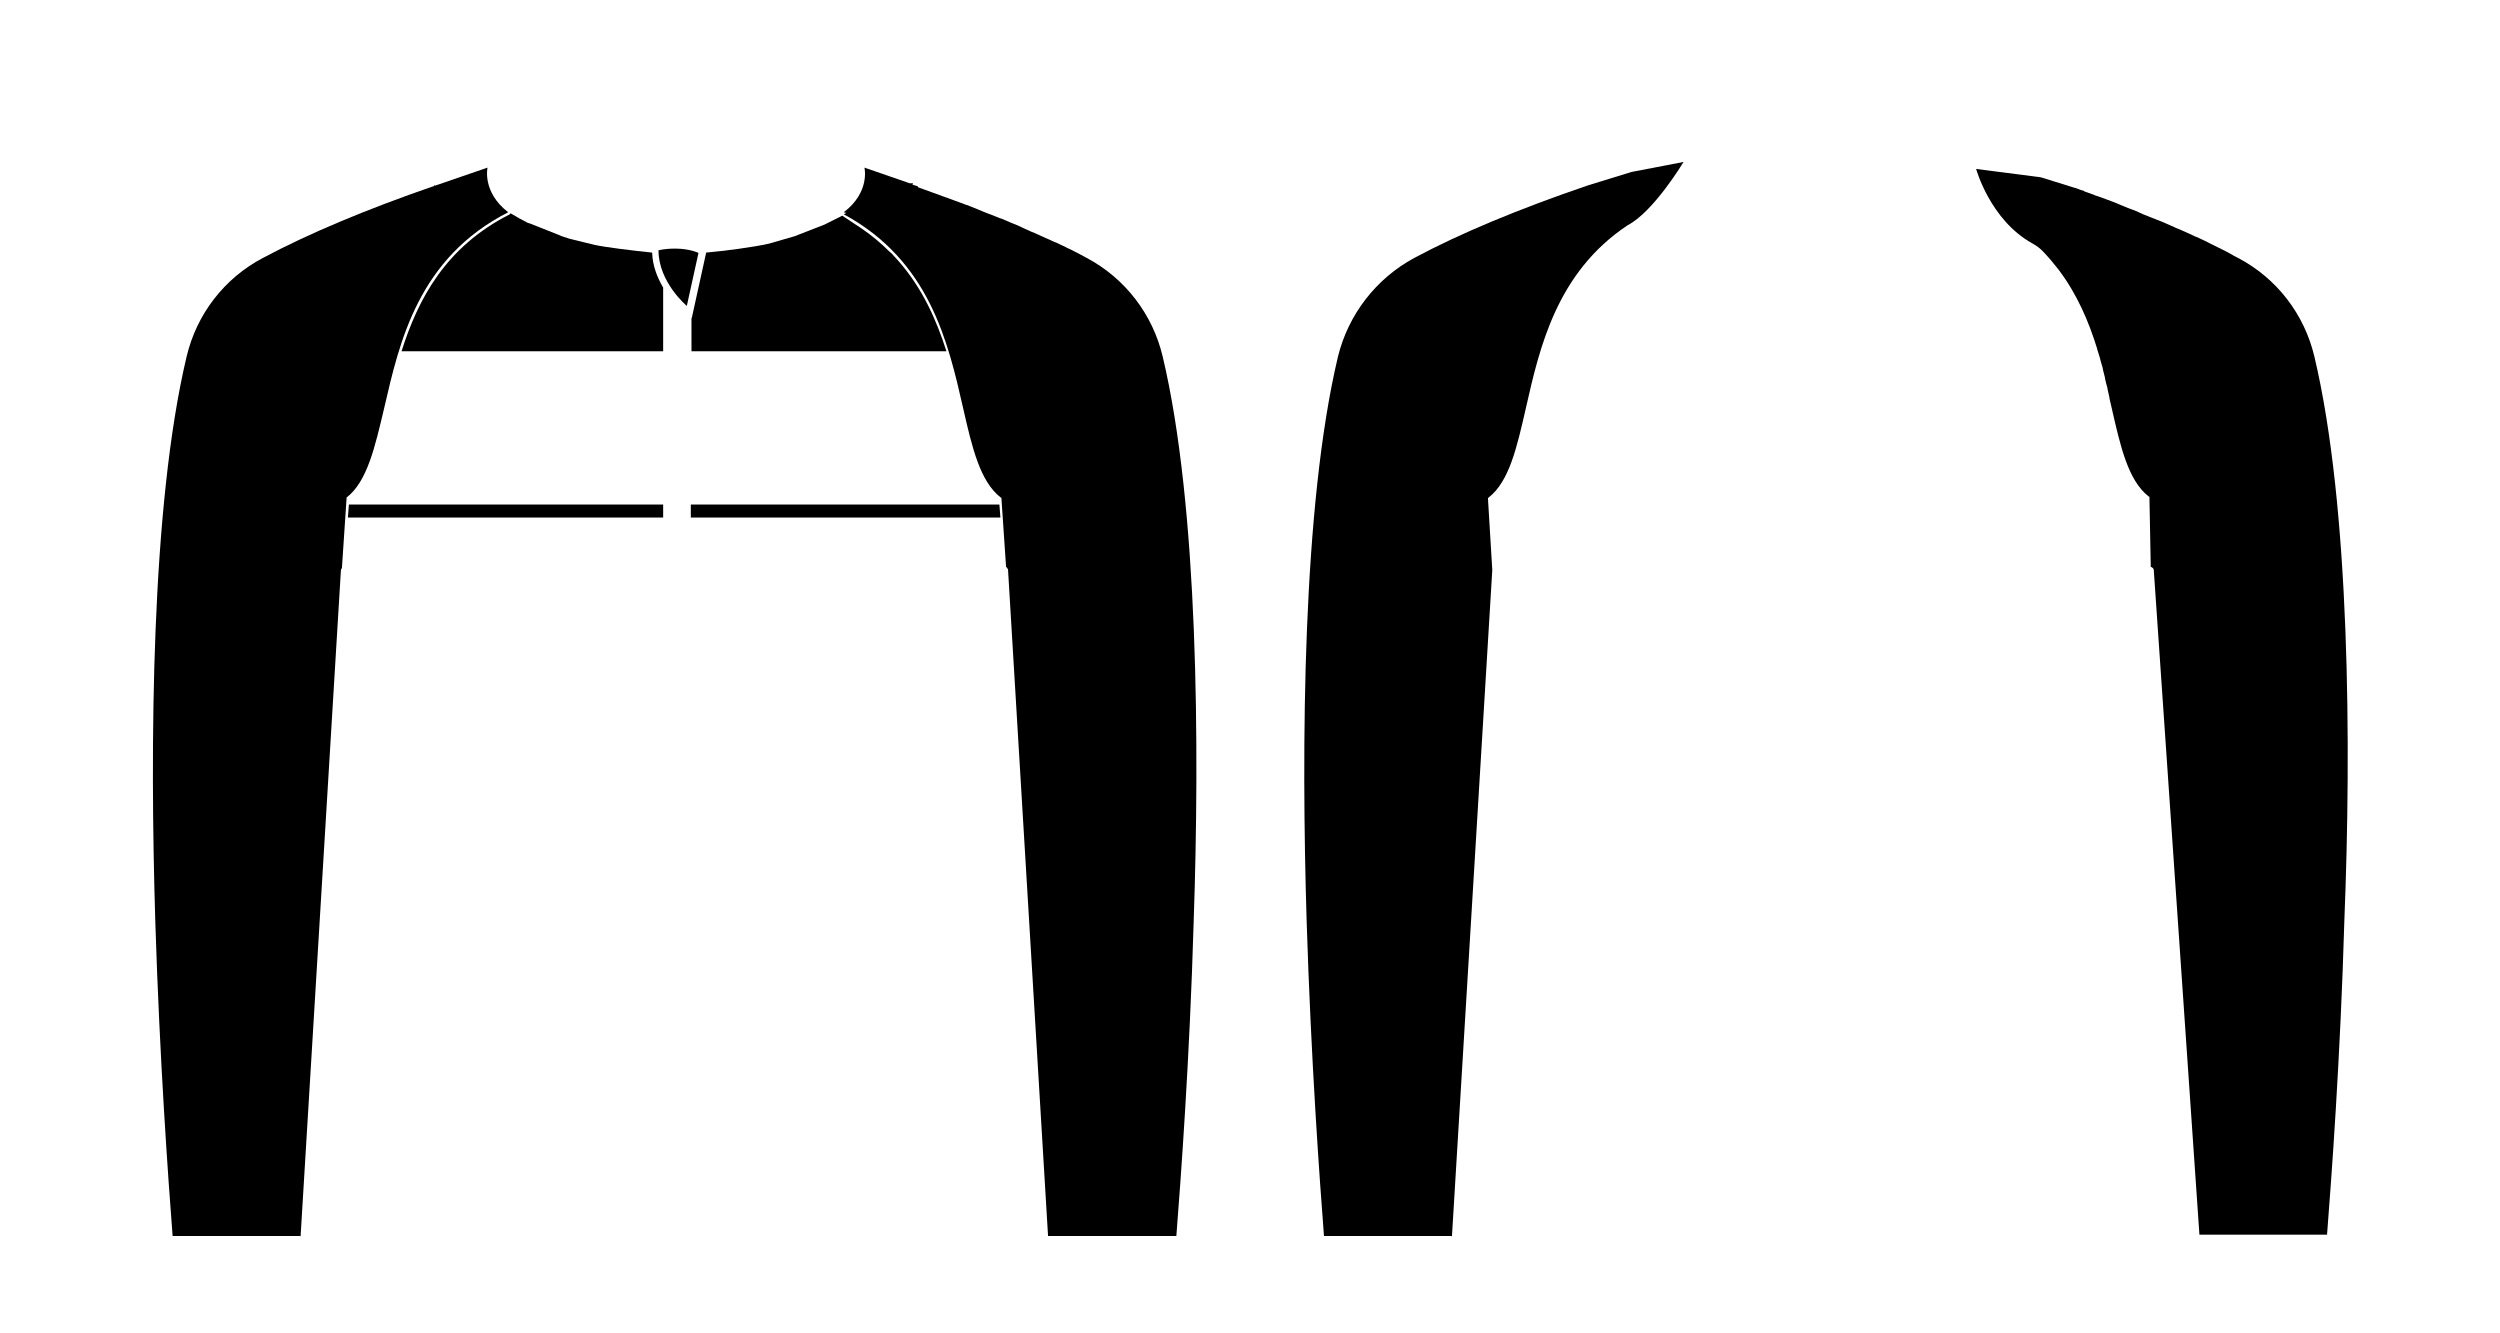 <?xml version="1.0" encoding="utf-8"?>
<!-- Generator: Adobe Illustrator 25.3.0, SVG Export Plug-In . SVG Version: 6.00 Build 0)  -->
<svg version="1.1" id="Layer_1" xmlns="http://www.w3.org/2000/svg" xmlns:xlink="http://www.w3.org/1999/xlink" x="0px" y="0px"
	 viewBox="0 0 750.2 400.1" style="enable-background:new 0 0 750.2 400.1;" xml:space="preserve">
<path d="M476.6,55.6c-20.6,7-38.6,14.5-52.2,21.8c-11.5,6.2-19.8,17-22.9,29.6c-10.7,45-11,117-9.4,169.5
	c1.3,41.5,3.9,77.7,5.2,94.4h38.2l0.2,0.1l12.1-199.9V171l-1.3-21.5l0.2-0.2c6.2-4.8,8.5-15.1,11.2-26.9
	c4.1-18.1,9.2-40.6,30.5-54.8c7.8-4,16.8-19,16.8-19l-15.6,3L476.6,55.6z"/>
<path d="M269.6,78.3L269.6,78.3l-2.1-2.3l-0.6-0.5c-2.4-2.4-5.1-4.7-8.3-6.9l-5.9-3.9l-0.1,0.1l-5.2,2.6l-9,3.5l-7.6,2.2
	c-4.8,1.1-13.4,2.2-18.9,2.7l-0.1,0.5l-3.5,15.9l-0.7,3.2h-0.1v10H284C281,96,276.8,86.5,269.6,78.3z"/>
<polygon points="299.9,151.4 207.3,151.4 207.3,155.3 300.2,155.3 "/>
<path d="M178.5,73.5l-7.4-1.8c-0.9-0.3-1.9-0.6-2.8-0.9l-0.1-0.1l-9.6-3.8l0,0l0,0V67c-2-1-3.7-2-5.4-3l-0.2,0.3
	c-19.4,9.8-27.6,25.6-32.5,41.1H199V86.3c-1.7-2.9-3.2-6.5-3.3-10.5C189.8,75.2,181.7,74.2,178.5,73.5z"/>
<polygon points="104.4,155.3 199,155.3 199,151.4 104.7,151.4 "/>
<path d="M694.5,107c-3-12.7-11.3-23.5-22.9-29.6c-0.8-0.4-1.6-0.8-2.4-1.3c-0.3-0.2-0.6-0.3-0.9-0.5c-0.5-0.3-1-0.5-1.6-0.8
	c-0.4-0.2-0.8-0.4-1.2-0.6c-0.5-0.2-0.9-0.5-1.4-0.7c-0.4-0.2-0.9-0.4-1.4-0.7c-0.4-0.2-0.8-0.4-1.2-0.6c-0.5-0.2-1-0.5-1.5-0.7
	c-0.4-0.2-0.8-0.4-1.2-0.5c-0.6-0.3-1.1-0.5-1.7-0.8c-0.4-0.2-0.7-0.3-1.1-0.5c-0.6-0.3-1.2-0.5-1.8-0.8c-0.3-0.1-0.6-0.3-1-0.4
	c-0.7-0.3-1.3-0.6-2-0.9c-0.3-0.1-0.6-0.3-0.9-0.4c-0.7-0.3-1.4-0.6-2.1-0.9c-0.3-0.1-0.5-0.2-0.8-0.3c-0.7-0.3-1.5-0.6-2.3-0.9
	c-0.2-0.1-0.5-0.2-0.7-0.3c-0.8-0.3-1.6-0.6-2.4-1c-0.2-0.1-0.4-0.2-0.6-0.3c-0.8-0.3-1.7-0.7-2.6-1c-0.2-0.1-0.4-0.1-0.5-0.2
	c-0.9-0.4-1.8-0.7-2.7-1.1c-0.1-0.1-0.3-0.1-0.4-0.2c-1-0.4-1.9-0.7-2.9-1.1c-0.1,0-0.2-0.1-0.3-0.1c-1-0.4-2.1-0.8-3.1-1.1
	c-0.1,0-0.1,0-0.2-0.1c-1.1-0.4-2.2-0.8-3.3-1.2v-0.1l-1-0.3c-0.5-0.2-1.1-0.4-1.6-0.6h-0.1l-10.3-3.2L593,50.7
	c0,0,4.2,15.3,16.8,22.3c1.3,0.7,2.5,1.6,3.5,2.7c1.6,1.7,3.1,3.5,4.5,5.3l0,0c5.5,7.3,9,15.5,11.5,23.6c0,0,0,0,0,0.1
	c0.3,1,0.6,1.9,0.9,2.9v0.1c0.3,1,0.5,1.9,0.8,2.8c0,0.1,0,0.1,0,0.2c0.2,0.9,0.5,1.9,0.7,2.8c0,0.1,0,0.1,0,0.2
	c0.2,0.9,0.4,1.8,0.7,2.7c0,0.1,0,0.1,0,0.2c0.2,0.9,0.4,1.8,0.6,2.7c0,0.1,0,0.1,0,0.2c0.2,0.9,0.4,1.8,0.6,2.6
	c2.7,11.9,5,22.1,11.2,26.9l0.2,0.1l0.4,21c0.4,0.1,0.9,0.5,0.9,0.9L660,370.5h38.3c1.3-16.7,4-52.8,5.2-94.4
	C705.6,224,705.2,152,694.5,107z"/>
<path d="M104,149.5v-0.2c6.2-4.8,8.5-15.1,11.3-26.9c4.6-20,10.3-45,37.2-58.7c-7.9-6.1-6.2-13.4-6.2-13.4l-15.7,5.4
	c-0.2,0-0.3-0.1-0.4-0.2l0.1,0.3c-20.6,7.1-37.9,14.4-51.4,21.6C67.3,83.5,59,94.3,56,107c-10.7,45-11,117-9.4,169.5
	c1.3,41.5,3.9,77.7,5.2,94.4H90l0.2,0.1l12.1-199.9c0-0.2,0.1-0.4,0.3-0.6L104,149.5z"/>
<path d="M326.1,77.4c-0.8-0.4-1.7-0.9-2.6-1.4c-0.3-0.2-0.7-0.3-1-0.5c-0.5-0.3-1.1-0.6-1.6-0.8c-0.5-0.2-1-0.5-1.4-0.7
	s-0.8-0.4-1.3-0.6c-0.6-0.3-1.2-0.6-1.8-0.8c-0.4-0.2-0.7-0.3-1.1-0.5c-0.7-0.3-1.3-0.6-2-0.9c-0.3-0.1-0.6-0.3-0.9-0.4
	c-0.7-0.3-1.5-0.7-2.2-1c-0.3-0.1-0.5-0.2-0.8-0.3c-0.8-0.4-1.6-0.7-2.4-1.1c-0.2-0.1-0.4-0.2-0.6-0.3c-0.9-0.4-1.8-0.8-2.6-1.1
	c-0.2-0.1-0.3-0.1-0.5-0.2c-0.9-0.4-1.9-0.8-2.8-1.2c-0.1,0-0.2-0.1-0.4-0.1c-1-0.4-2-0.8-3-1.2c-0.1,0-0.2-0.1-0.3-0.1
	c-1-0.4-2.1-0.8-3.2-1.3c-0.1,0-0.1,0-0.2-0.1c-1.1-0.4-2.2-0.9-3.3-1.3H290c-1.1-0.4-2.3-0.9-3.5-1.3l0,0c-3.6-1.3-7.2-2.6-11-4
	l-0.1-0.3l-1.6-0.5L274,55c-0.1,0-0.3,0-0.5,0c-0.1,0-0.3,0-0.5,0l-13.6-4.7c0,0,1.8,7.3-6.2,13.4c0.3,0.1,0.5,0.1,0.8,0.2
	c-0.3,0.1-0.5,0.3-0.8,0.4c25.7,13.9,31.3,38.3,35.8,58.1c2.7,11.9,5.1,22.1,11.3,26.9l0.2,0.1l1.4,20.7c0.2,0.1,0.3,0.3,0.4,0.5
	l0.1,0.1c0.1,0.1,0.1,0.2,0.1,0.4l12,199.8H353c1.3-16.7,4-52.8,5.2-94.4C360,224,359.6,152,348.9,107
	C345.9,94.3,337.6,83.5,326.1,77.4z"/>
<path d="M209.6,75.9c0,0-2.6-1.3-7-1.3c-1.5,0-3.2,0.1-5,0.5c0,9.6,8.5,16.7,8.5,16.7L209.6,75.9z"/>
</svg>
